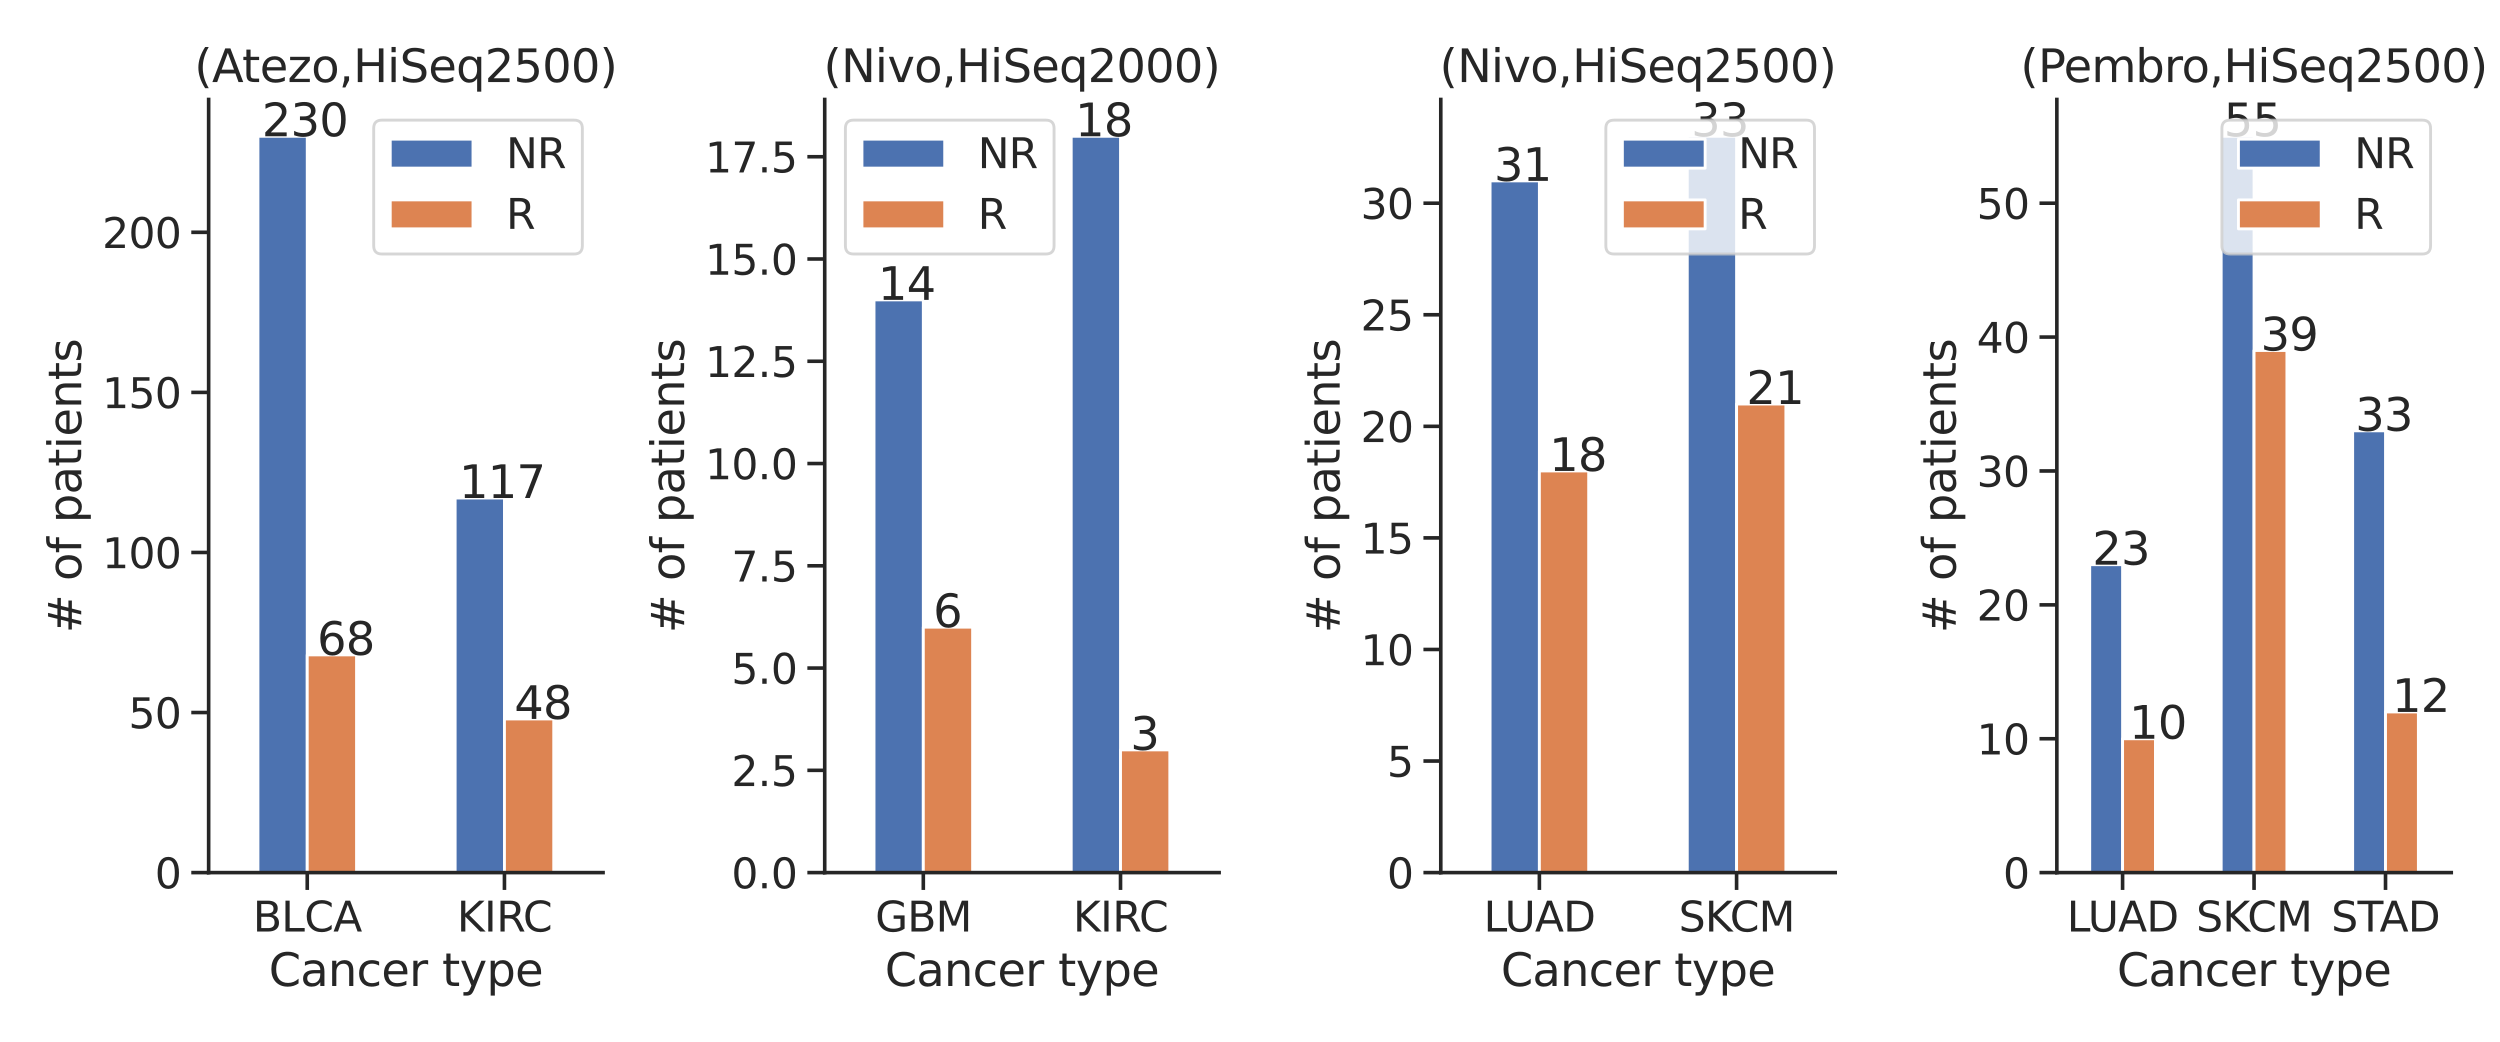 <?xml version="1.0" encoding="utf-8" standalone="no"?>
<!DOCTYPE svg PUBLIC "-//W3C//DTD SVG 1.1//EN"
  "http://www.w3.org/Graphics/SVG/1.1/DTD/svg11.dtd">
<svg xmlns:xlink="http://www.w3.org/1999/xlink" width="864pt" height="360pt" viewBox="0 0 864 360" xmlns="http://www.w3.org/2000/svg" version="1.1">
 <defs>
  <style type="text/css">*{stroke-linejoin: round; stroke-linecap: butt}</style>
 </defs>
 <g id="figure_1">
  <g id="patch_1">
   <path d="M 0 360 
L 864 360 
L 864 0 
L 0 0 
z
" style="fill: #ffffff"/>
  </g>
  <g id="axes_1">
   <g id="patch_2">
    <path d="M 72.108 301.572 
L 208.413 301.572 
L 208.413 34.368 
L 72.108 34.368 
z
" style="fill: #ffffff"/>
   </g>
   <g id="matplotlib.axis_1">
    <g id="xtick_1">
     <g id="line2d_1">
      <defs>
       <path id="m8843c6869f" d="M 0 0 
L 0 6 
" style="stroke: #262626; stroke-width: 1.25"/>
      </defs>
      <g>
       <use xlink:href="#m8843c6869f" x="106.184" y="301.572" style="fill: #262626; stroke: #262626; stroke-width: 1.25"/>
      </g>
     </g>
     <g id="text_1">
      <!-- BLCA -->
      <g style="fill: #262626" transform="translate(87.411 321.938) scale(0.143 -0.143)">
       <defs>
        <path id="DejaVuSans-42" d="M 1259 2228 
L 1259 519 
L 2272 519 
Q 2781 519 3026 730 
Q 3272 941 3272 1375 
Q 3272 1813 3026 2020 
Q 2781 2228 2272 2228 
L 1259 2228 
z
M 1259 4147 
L 1259 2741 
L 2194 2741 
Q 2656 2741 2882 2914 
Q 3109 3088 3109 3444 
Q 3109 3797 2882 3972 
Q 2656 4147 2194 4147 
L 1259 4147 
z
M 628 4666 
L 2241 4666 
Q 2963 4666 3353 4366 
Q 3744 4066 3744 3513 
Q 3744 3084 3544 2831 
Q 3344 2578 2956 2516 
Q 3422 2416 3680 2098 
Q 3938 1781 3938 1306 
Q 3938 681 3513 340 
Q 3088 0 2303 0 
L 628 0 
L 628 4666 
z
" transform="scale(0.016)"/>
        <path id="DejaVuSans-4c" d="M 628 4666 
L 1259 4666 
L 1259 531 
L 3531 531 
L 3531 0 
L 628 0 
L 628 4666 
z
" transform="scale(0.016)"/>
        <path id="DejaVuSans-43" d="M 4122 4306 
L 4122 3641 
Q 3803 3938 3442 4084 
Q 3081 4231 2675 4231 
Q 1875 4231 1450 3742 
Q 1025 3253 1025 2328 
Q 1025 1406 1450 917 
Q 1875 428 2675 428 
Q 3081 428 3442 575 
Q 3803 722 4122 1019 
L 4122 359 
Q 3791 134 3420 21 
Q 3050 -91 2638 -91 
Q 1578 -91 968 557 
Q 359 1206 359 2328 
Q 359 3453 968 4101 
Q 1578 4750 2638 4750 
Q 3056 4750 3426 4639 
Q 3797 4528 4122 4306 
z
" transform="scale(0.016)"/>
        <path id="DejaVuSans-41" d="M 2188 4044 
L 1331 1722 
L 3047 1722 
L 2188 4044 
z
M 1831 4666 
L 2547 4666 
L 4325 0 
L 3669 0 
L 3244 1197 
L 1141 1197 
L 716 0 
L 50 0 
L 1831 4666 
z
" transform="scale(0.016)"/>
       </defs>
       <use xlink:href="#DejaVuSans-42"/>
       <use xlink:href="#DejaVuSans-4c" x="68.604"/>
       <use xlink:href="#DejaVuSans-43" x="124.316"/>
       <use xlink:href="#DejaVuSans-41" x="194.141"/>
      </g>
     </g>
    </g>
    <g id="xtick_2">
     <g id="line2d_2">
      <g>
       <use xlink:href="#m8843c6869f" x="174.337" y="301.572" style="fill: #262626; stroke: #262626; stroke-width: 1.25"/>
      </g>
     </g>
     <g id="text_2">
      <!-- KIRC -->
      <g style="fill: #262626" transform="translate(157.935 321.938) scale(0.143 -0.143)">
       <defs>
        <path id="DejaVuSans-4b" d="M 628 4666 
L 1259 4666 
L 1259 2694 
L 3353 4666 
L 4166 4666 
L 1850 2491 
L 4331 0 
L 3500 0 
L 1259 2247 
L 1259 0 
L 628 0 
L 628 4666 
z
" transform="scale(0.016)"/>
        <path id="DejaVuSans-49" d="M 628 4666 
L 1259 4666 
L 1259 0 
L 628 0 
L 628 4666 
z
" transform="scale(0.016)"/>
        <path id="DejaVuSans-52" d="M 2841 2188 
Q 3044 2119 3236 1894 
Q 3428 1669 3622 1275 
L 4263 0 
L 3584 0 
L 2988 1197 
Q 2756 1666 2539 1819 
Q 2322 1972 1947 1972 
L 1259 1972 
L 1259 0 
L 628 0 
L 628 4666 
L 2053 4666 
Q 2853 4666 3247 4331 
Q 3641 3997 3641 3322 
Q 3641 2881 3436 2590 
Q 3231 2300 2841 2188 
z
M 1259 4147 
L 1259 2491 
L 2053 2491 
Q 2509 2491 2742 2702 
Q 2975 2913 2975 3322 
Q 2975 3731 2742 3939 
Q 2509 4147 2053 4147 
L 1259 4147 
z
" transform="scale(0.016)"/>
       </defs>
       <use xlink:href="#DejaVuSans-4b"/>
       <use xlink:href="#DejaVuSans-49" x="65.576"/>
       <use xlink:href="#DejaVuSans-52" x="95.068"/>
       <use xlink:href="#DejaVuSans-43" x="159.551"/>
      </g>
     </g>
    </g>
    <g id="text_3">
     <!-- Cancer type -->
     <g style="fill: #262626" transform="translate(92.891 340.765) scale(0.156 -0.156)">
      <defs>
       <path id="DejaVuSans-61" d="M 2194 1759 
Q 1497 1759 1228 1600 
Q 959 1441 959 1056 
Q 959 750 1161 570 
Q 1363 391 1709 391 
Q 2188 391 2477 730 
Q 2766 1069 2766 1631 
L 2766 1759 
L 2194 1759 
z
M 3341 1997 
L 3341 0 
L 2766 0 
L 2766 531 
Q 2569 213 2275 61 
Q 1981 -91 1556 -91 
Q 1019 -91 701 211 
Q 384 513 384 1019 
Q 384 1609 779 1909 
Q 1175 2209 1959 2209 
L 2766 2209 
L 2766 2266 
Q 2766 2663 2505 2880 
Q 2244 3097 1772 3097 
Q 1472 3097 1187 3025 
Q 903 2953 641 2809 
L 641 3341 
Q 956 3463 1253 3523 
Q 1550 3584 1831 3584 
Q 2591 3584 2966 3190 
Q 3341 2797 3341 1997 
z
" transform="scale(0.016)"/>
       <path id="DejaVuSans-6e" d="M 3513 2113 
L 3513 0 
L 2938 0 
L 2938 2094 
Q 2938 2591 2744 2837 
Q 2550 3084 2163 3084 
Q 1697 3084 1428 2787 
Q 1159 2491 1159 1978 
L 1159 0 
L 581 0 
L 581 3500 
L 1159 3500 
L 1159 2956 
Q 1366 3272 1645 3428 
Q 1925 3584 2291 3584 
Q 2894 3584 3203 3211 
Q 3513 2838 3513 2113 
z
" transform="scale(0.016)"/>
       <path id="DejaVuSans-63" d="M 3122 3366 
L 3122 2828 
Q 2878 2963 2633 3030 
Q 2388 3097 2138 3097 
Q 1578 3097 1268 2742 
Q 959 2388 959 1747 
Q 959 1106 1268 751 
Q 1578 397 2138 397 
Q 2388 397 2633 464 
Q 2878 531 3122 666 
L 3122 134 
Q 2881 22 2623 -34 
Q 2366 -91 2075 -91 
Q 1284 -91 818 406 
Q 353 903 353 1747 
Q 353 2603 823 3093 
Q 1294 3584 2113 3584 
Q 2378 3584 2631 3529 
Q 2884 3475 3122 3366 
z
" transform="scale(0.016)"/>
       <path id="DejaVuSans-65" d="M 3597 1894 
L 3597 1613 
L 953 1613 
Q 991 1019 1311 708 
Q 1631 397 2203 397 
Q 2534 397 2845 478 
Q 3156 559 3463 722 
L 3463 178 
Q 3153 47 2828 -22 
Q 2503 -91 2169 -91 
Q 1331 -91 842 396 
Q 353 884 353 1716 
Q 353 2575 817 3079 
Q 1281 3584 2069 3584 
Q 2775 3584 3186 3129 
Q 3597 2675 3597 1894 
z
M 3022 2063 
Q 3016 2534 2758 2815 
Q 2500 3097 2075 3097 
Q 1594 3097 1305 2825 
Q 1016 2553 972 2059 
L 3022 2063 
z
" transform="scale(0.016)"/>
       <path id="DejaVuSans-72" d="M 2631 2963 
Q 2534 3019 2420 3045 
Q 2306 3072 2169 3072 
Q 1681 3072 1420 2755 
Q 1159 2438 1159 1844 
L 1159 0 
L 581 0 
L 581 3500 
L 1159 3500 
L 1159 2956 
Q 1341 3275 1631 3429 
Q 1922 3584 2338 3584 
Q 2397 3584 2469 3576 
Q 2541 3569 2628 3553 
L 2631 2963 
z
" transform="scale(0.016)"/>
       <path id="DejaVuSans-20" transform="scale(0.016)"/>
       <path id="DejaVuSans-74" d="M 1172 4494 
L 1172 3500 
L 2356 3500 
L 2356 3053 
L 1172 3053 
L 1172 1153 
Q 1172 725 1289 603 
Q 1406 481 1766 481 
L 2356 481 
L 2356 0 
L 1766 0 
Q 1100 0 847 248 
Q 594 497 594 1153 
L 594 3053 
L 172 3053 
L 172 3500 
L 594 3500 
L 594 4494 
L 1172 4494 
z
" transform="scale(0.016)"/>
       <path id="DejaVuSans-79" d="M 2059 -325 
Q 1816 -950 1584 -1140 
Q 1353 -1331 966 -1331 
L 506 -1331 
L 506 -850 
L 844 -850 
Q 1081 -850 1212 -737 
Q 1344 -625 1503 -206 
L 1606 56 
L 191 3500 
L 800 3500 
L 1894 763 
L 2988 3500 
L 3597 3500 
L 2059 -325 
z
" transform="scale(0.016)"/>
       <path id="DejaVuSans-70" d="M 1159 525 
L 1159 -1331 
L 581 -1331 
L 581 3500 
L 1159 3500 
L 1159 2969 
Q 1341 3281 1617 3432 
Q 1894 3584 2278 3584 
Q 2916 3584 3314 3078 
Q 3713 2572 3713 1747 
Q 3713 922 3314 415 
Q 2916 -91 2278 -91 
Q 1894 -91 1617 61 
Q 1341 213 1159 525 
z
M 3116 1747 
Q 3116 2381 2855 2742 
Q 2594 3103 2138 3103 
Q 1681 3103 1420 2742 
Q 1159 2381 1159 1747 
Q 1159 1113 1420 752 
Q 1681 391 2138 391 
Q 2594 391 2855 752 
Q 3116 1113 3116 1747 
z
" transform="scale(0.016)"/>
      </defs>
      <use xlink:href="#DejaVuSans-43"/>
      <use xlink:href="#DejaVuSans-61" x="69.824"/>
      <use xlink:href="#DejaVuSans-6e" x="131.104"/>
      <use xlink:href="#DejaVuSans-63" x="194.482"/>
      <use xlink:href="#DejaVuSans-65" x="249.463"/>
      <use xlink:href="#DejaVuSans-72" x="310.986"/>
      <use xlink:href="#DejaVuSans-20" x="352.1"/>
      <use xlink:href="#DejaVuSans-74" x="383.887"/>
      <use xlink:href="#DejaVuSans-79" x="423.096"/>
      <use xlink:href="#DejaVuSans-70" x="482.275"/>
      <use xlink:href="#DejaVuSans-65" x="545.752"/>
     </g>
    </g>
   </g>
   <g id="matplotlib.axis_2">
    <g id="ytick_1">
     <g id="line2d_3">
      <defs>
       <path id="m2742cfb774" d="M 0 0 
L -6 0 
" style="stroke: #262626; stroke-width: 1.25"/>
      </defs>
      <g>
       <use xlink:href="#m2742cfb774" x="72.108" y="301.572" style="fill: #262626; stroke: #262626; stroke-width: 1.25"/>
      </g>
     </g>
     <g id="text_4">
      <!-- 0 -->
      <g style="fill: #262626" transform="translate(53.51 307.005) scale(0.143 -0.143)">
       <defs>
        <path id="DejaVuSans-30" d="M 2034 4250 
Q 1547 4250 1301 3770 
Q 1056 3291 1056 2328 
Q 1056 1369 1301 889 
Q 1547 409 2034 409 
Q 2525 409 2770 889 
Q 3016 1369 3016 2328 
Q 3016 3291 2770 3770 
Q 2525 4250 2034 4250 
z
M 2034 4750 
Q 2819 4750 3233 4129 
Q 3647 3509 3647 2328 
Q 3647 1150 3233 529 
Q 2819 -91 2034 -91 
Q 1250 -91 836 529 
Q 422 1150 422 2328 
Q 422 3509 836 4129 
Q 1250 4750 2034 4750 
z
" transform="scale(0.016)"/>
       </defs>
       <use xlink:href="#DejaVuSans-30"/>
      </g>
     </g>
    </g>
    <g id="ytick_2">
     <g id="line2d_4">
      <g>
       <use xlink:href="#m2742cfb774" x="72.108" y="246.25" style="fill: #262626; stroke: #262626; stroke-width: 1.25"/>
      </g>
     </g>
     <g id="text_5">
      <!-- 50 -->
      <g style="fill: #262626" transform="translate(44.411 251.683) scale(0.143 -0.143)">
       <defs>
        <path id="DejaVuSans-35" d="M 691 4666 
L 3169 4666 
L 3169 4134 
L 1269 4134 
L 1269 2991 
Q 1406 3038 1543 3061 
Q 1681 3084 1819 3084 
Q 2600 3084 3056 2656 
Q 3513 2228 3513 1497 
Q 3513 744 3044 326 
Q 2575 -91 1722 -91 
Q 1428 -91 1123 -41 
Q 819 9 494 109 
L 494 744 
Q 775 591 1075 516 
Q 1375 441 1709 441 
Q 2250 441 2565 725 
Q 2881 1009 2881 1497 
Q 2881 1984 2565 2268 
Q 2250 2553 1709 2553 
Q 1456 2553 1204 2497 
Q 953 2441 691 2322 
L 691 4666 
z
" transform="scale(0.016)"/>
       </defs>
       <use xlink:href="#DejaVuSans-35"/>
       <use xlink:href="#DejaVuSans-30" x="63.623"/>
      </g>
     </g>
    </g>
    <g id="ytick_3">
     <g id="line2d_5">
      <g>
       <use xlink:href="#m2742cfb774" x="72.108" y="190.929" style="fill: #262626; stroke: #262626; stroke-width: 1.25"/>
      </g>
     </g>
     <g id="text_6">
      <!-- 100 -->
      <g style="fill: #262626" transform="translate(35.313 196.361) scale(0.143 -0.143)">
       <defs>
        <path id="DejaVuSans-31" d="M 794 531 
L 1825 531 
L 1825 4091 
L 703 3866 
L 703 4441 
L 1819 4666 
L 2450 4666 
L 2450 531 
L 3481 531 
L 3481 0 
L 794 0 
L 794 531 
z
" transform="scale(0.016)"/>
       </defs>
       <use xlink:href="#DejaVuSans-31"/>
       <use xlink:href="#DejaVuSans-30" x="63.623"/>
       <use xlink:href="#DejaVuSans-30" x="127.246"/>
      </g>
     </g>
    </g>
    <g id="ytick_4">
     <g id="line2d_6">
      <g>
       <use xlink:href="#m2742cfb774" x="72.108" y="135.607" style="fill: #262626; stroke: #262626; stroke-width: 1.25"/>
      </g>
     </g>
     <g id="text_7">
      <!-- 150 -->
      <g style="fill: #262626" transform="translate(35.313 141.04) scale(0.143 -0.143)">
       <use xlink:href="#DejaVuSans-31"/>
       <use xlink:href="#DejaVuSans-35" x="63.623"/>
       <use xlink:href="#DejaVuSans-30" x="127.246"/>
      </g>
     </g>
    </g>
    <g id="ytick_5">
     <g id="line2d_7">
      <g>
       <use xlink:href="#m2742cfb774" x="72.108" y="80.285" style="fill: #262626; stroke: #262626; stroke-width: 1.25"/>
      </g>
     </g>
     <g id="text_8">
      <!-- 200 -->
      <g style="fill: #262626" transform="translate(35.313 85.718) scale(0.143 -0.143)">
       <defs>
        <path id="DejaVuSans-32" d="M 1228 531 
L 3431 531 
L 3431 0 
L 469 0 
L 469 531 
Q 828 903 1448 1529 
Q 2069 2156 2228 2338 
Q 2531 2678 2651 2914 
Q 2772 3150 2772 3378 
Q 2772 3750 2511 3984 
Q 2250 4219 1831 4219 
Q 1534 4219 1204 4116 
Q 875 4013 500 3803 
L 500 4441 
Q 881 4594 1212 4672 
Q 1544 4750 1819 4750 
Q 2544 4750 2975 4387 
Q 3406 4025 3406 3419 
Q 3406 3131 3298 2873 
Q 3191 2616 2906 2266 
Q 2828 2175 2409 1742 
Q 1991 1309 1228 531 
z
" transform="scale(0.016)"/>
       </defs>
       <use xlink:href="#DejaVuSans-32"/>
       <use xlink:href="#DejaVuSans-30" x="63.623"/>
       <use xlink:href="#DejaVuSans-30" x="127.246"/>
      </g>
     </g>
    </g>
    <g id="text_9">
     <!-- # of patients -->
     <g style="fill: #262626" transform="translate(28.069 218.803) rotate(-90) scale(0.156 -0.156)">
      <defs>
       <path id="DejaVuSans-23" d="M 3272 2816 
L 2363 2816 
L 2100 1772 
L 3016 1772 
L 3272 2816 
z
M 2803 4594 
L 2478 3297 
L 3391 3297 
L 3719 4594 
L 4219 4594 
L 3897 3297 
L 4872 3297 
L 4872 2816 
L 3775 2816 
L 3519 1772 
L 4513 1772 
L 4513 1294 
L 3397 1294 
L 3072 0 
L 2572 0 
L 2894 1294 
L 1978 1294 
L 1656 0 
L 1153 0 
L 1478 1294 
L 494 1294 
L 494 1772 
L 1594 1772 
L 1856 2816 
L 850 2816 
L 850 3297 
L 1978 3297 
L 2297 4594 
L 2803 4594 
z
" transform="scale(0.016)"/>
       <path id="DejaVuSans-6f" d="M 1959 3097 
Q 1497 3097 1228 2736 
Q 959 2375 959 1747 
Q 959 1119 1226 758 
Q 1494 397 1959 397 
Q 2419 397 2687 759 
Q 2956 1122 2956 1747 
Q 2956 2369 2687 2733 
Q 2419 3097 1959 3097 
z
M 1959 3584 
Q 2709 3584 3137 3096 
Q 3566 2609 3566 1747 
Q 3566 888 3137 398 
Q 2709 -91 1959 -91 
Q 1206 -91 779 398 
Q 353 888 353 1747 
Q 353 2609 779 3096 
Q 1206 3584 1959 3584 
z
" transform="scale(0.016)"/>
       <path id="DejaVuSans-66" d="M 2375 4863 
L 2375 4384 
L 1825 4384 
Q 1516 4384 1395 4259 
Q 1275 4134 1275 3809 
L 1275 3500 
L 2222 3500 
L 2222 3053 
L 1275 3053 
L 1275 0 
L 697 0 
L 697 3053 
L 147 3053 
L 147 3500 
L 697 3500 
L 697 3744 
Q 697 4328 969 4595 
Q 1241 4863 1831 4863 
L 2375 4863 
z
" transform="scale(0.016)"/>
       <path id="DejaVuSans-69" d="M 603 3500 
L 1178 3500 
L 1178 0 
L 603 0 
L 603 3500 
z
M 603 4863 
L 1178 4863 
L 1178 4134 
L 603 4134 
L 603 4863 
z
" transform="scale(0.016)"/>
       <path id="DejaVuSans-73" d="M 2834 3397 
L 2834 2853 
Q 2591 2978 2328 3040 
Q 2066 3103 1784 3103 
Q 1356 3103 1142 2972 
Q 928 2841 928 2578 
Q 928 2378 1081 2264 
Q 1234 2150 1697 2047 
L 1894 2003 
Q 2506 1872 2764 1633 
Q 3022 1394 3022 966 
Q 3022 478 2636 193 
Q 2250 -91 1575 -91 
Q 1294 -91 989 -36 
Q 684 19 347 128 
L 347 722 
Q 666 556 975 473 
Q 1284 391 1588 391 
Q 1994 391 2212 530 
Q 2431 669 2431 922 
Q 2431 1156 2273 1281 
Q 2116 1406 1581 1522 
L 1381 1569 
Q 847 1681 609 1914 
Q 372 2147 372 2553 
Q 372 3047 722 3315 
Q 1072 3584 1716 3584 
Q 2034 3584 2315 3537 
Q 2597 3491 2834 3397 
z
" transform="scale(0.016)"/>
      </defs>
      <use xlink:href="#DejaVuSans-23"/>
      <use xlink:href="#DejaVuSans-20" x="83.789"/>
      <use xlink:href="#DejaVuSans-6f" x="115.576"/>
      <use xlink:href="#DejaVuSans-66" x="176.758"/>
      <use xlink:href="#DejaVuSans-20" x="211.963"/>
      <use xlink:href="#DejaVuSans-70" x="243.75"/>
      <use xlink:href="#DejaVuSans-61" x="307.227"/>
      <use xlink:href="#DejaVuSans-74" x="368.506"/>
      <use xlink:href="#DejaVuSans-69" x="407.715"/>
      <use xlink:href="#DejaVuSans-65" x="435.498"/>
      <use xlink:href="#DejaVuSans-6e" x="497.021"/>
      <use xlink:href="#DejaVuSans-74" x="560.4"/>
      <use xlink:href="#DejaVuSans-73" x="599.609"/>
     </g>
    </g>
   </g>
   <g id="patch_3">
    <path d="M 89.146 301.572 
L 106.184 301.572 
L 106.184 47.092 
L 89.146 47.092 
z
" clip-path="url(#p733a6c0591)" style="fill: #4c72b0; stroke: #ffffff; stroke-linejoin: miter"/>
   </g>
   <g id="patch_4">
    <path d="M 157.299 301.572 
L 174.337 301.572 
L 174.337 172.119 
L 157.299 172.119 
z
" clip-path="url(#p733a6c0591)" style="fill: #4c72b0; stroke: #ffffff; stroke-linejoin: miter"/>
   </g>
   <g id="patch_5">
    <path d="M 106.184 301.572 
L 123.222 301.572 
L 123.222 226.334 
L 106.184 226.334 
z
" clip-path="url(#p733a6c0591)" style="fill: #dd8452; stroke: #ffffff; stroke-linejoin: miter"/>
   </g>
   <g id="patch_6">
    <path d="M 174.337 301.572 
L 191.375 301.572 
L 191.375 248.463 
L 174.337 248.463 
z
" clip-path="url(#p733a6c0591)" style="fill: #dd8452; stroke: #ffffff; stroke-linejoin: miter"/>
   </g>
   <g id="patch_7">
    <path d="M 72.108 301.572 
L 72.108 34.368 
" style="fill: none; stroke: #262626; stroke-width: 1.25; stroke-linejoin: miter; stroke-linecap: square"/>
   </g>
   <g id="patch_8">
    <path d="M 72.108 301.572 
L 208.413 301.572 
" style="fill: none; stroke: #262626; stroke-width: 1.25; stroke-linejoin: miter; stroke-linecap: square"/>
   </g>
   <g id="text_10">
    <!-- 230 -->
    <g style="fill: #262626" transform="translate(90.509 47.092) scale(0.156 -0.156)">
     <defs>
      <path id="DejaVuSans-33" d="M 2597 2516 
Q 3050 2419 3304 2112 
Q 3559 1806 3559 1356 
Q 3559 666 3084 287 
Q 2609 -91 1734 -91 
Q 1441 -91 1130 -33 
Q 819 25 488 141 
L 488 750 
Q 750 597 1062 519 
Q 1375 441 1716 441 
Q 2309 441 2620 675 
Q 2931 909 2931 1356 
Q 2931 1769 2642 2001 
Q 2353 2234 1838 2234 
L 1294 2234 
L 1294 2753 
L 1863 2753 
Q 2328 2753 2575 2939 
Q 2822 3125 2822 3475 
Q 2822 3834 2567 4026 
Q 2313 4219 1838 4219 
Q 1578 4219 1281 4162 
Q 984 4106 628 3988 
L 628 4550 
Q 988 4650 1302 4700 
Q 1616 4750 1894 4750 
Q 2613 4750 3031 4423 
Q 3450 4097 3450 3541 
Q 3450 3153 3228 2886 
Q 3006 2619 2597 2516 
z
" transform="scale(0.016)"/>
     </defs>
     <use xlink:href="#DejaVuSans-32"/>
     <use xlink:href="#DejaVuSans-33" x="63.623"/>
     <use xlink:href="#DejaVuSans-30" x="127.246"/>
    </g>
   </g>
   <g id="text_11">
    <!-- 68 -->
    <g style="fill: #262626" transform="translate(109.592 226.334) scale(0.156 -0.156)">
     <defs>
      <path id="DejaVuSans-36" d="M 2113 2584 
Q 1688 2584 1439 2293 
Q 1191 2003 1191 1497 
Q 1191 994 1439 701 
Q 1688 409 2113 409 
Q 2538 409 2786 701 
Q 3034 994 3034 1497 
Q 3034 2003 2786 2293 
Q 2538 2584 2113 2584 
z
M 3366 4563 
L 3366 3988 
Q 3128 4100 2886 4159 
Q 2644 4219 2406 4219 
Q 1781 4219 1451 3797 
Q 1122 3375 1075 2522 
Q 1259 2794 1537 2939 
Q 1816 3084 2150 3084 
Q 2853 3084 3261 2657 
Q 3669 2231 3669 1497 
Q 3669 778 3244 343 
Q 2819 -91 2113 -91 
Q 1303 -91 875 529 
Q 447 1150 447 2328 
Q 447 3434 972 4092 
Q 1497 4750 2381 4750 
Q 2619 4750 2861 4703 
Q 3103 4656 3366 4563 
z
" transform="scale(0.016)"/>
      <path id="DejaVuSans-38" d="M 2034 2216 
Q 1584 2216 1326 1975 
Q 1069 1734 1069 1313 
Q 1069 891 1326 650 
Q 1584 409 2034 409 
Q 2484 409 2743 651 
Q 3003 894 3003 1313 
Q 3003 1734 2745 1975 
Q 2488 2216 2034 2216 
z
M 1403 2484 
Q 997 2584 770 2862 
Q 544 3141 544 3541 
Q 544 4100 942 4425 
Q 1341 4750 2034 4750 
Q 2731 4750 3128 4425 
Q 3525 4100 3525 3541 
Q 3525 3141 3298 2862 
Q 3072 2584 2669 2484 
Q 3125 2378 3379 2068 
Q 3634 1759 3634 1313 
Q 3634 634 3220 271 
Q 2806 -91 2034 -91 
Q 1263 -91 848 271 
Q 434 634 434 1313 
Q 434 1759 690 2068 
Q 947 2378 1403 2484 
z
M 1172 3481 
Q 1172 3119 1398 2916 
Q 1625 2713 2034 2713 
Q 2441 2713 2670 2916 
Q 2900 3119 2900 3481 
Q 2900 3844 2670 4047 
Q 2441 4250 2034 4250 
Q 1625 4250 1398 4047 
Q 1172 3844 1172 3481 
z
" transform="scale(0.016)"/>
     </defs>
     <use xlink:href="#DejaVuSans-36"/>
     <use xlink:href="#DejaVuSans-38" x="63.623"/>
    </g>
   </g>
   <g id="text_12">
    <!-- 117 -->
    <g style="fill: #262626" transform="translate(158.662 172.119) scale(0.156 -0.156)">
     <defs>
      <path id="DejaVuSans-37" d="M 525 4666 
L 3525 4666 
L 3525 4397 
L 1831 0 
L 1172 0 
L 2766 4134 
L 525 4134 
L 525 4666 
z
" transform="scale(0.016)"/>
     </defs>
     <use xlink:href="#DejaVuSans-31"/>
     <use xlink:href="#DejaVuSans-31" x="63.623"/>
     <use xlink:href="#DejaVuSans-37" x="127.246"/>
    </g>
   </g>
   <g id="text_13">
    <!-- 48 -->
    <g style="fill: #262626" transform="translate(177.744 248.463) scale(0.156 -0.156)">
     <defs>
      <path id="DejaVuSans-34" d="M 2419 4116 
L 825 1625 
L 2419 1625 
L 2419 4116 
z
M 2253 4666 
L 3047 4666 
L 3047 1625 
L 3713 1625 
L 3713 1100 
L 3047 1100 
L 3047 0 
L 2419 0 
L 2419 1100 
L 313 1100 
L 313 1709 
L 2253 4666 
z
" transform="scale(0.016)"/>
     </defs>
     <use xlink:href="#DejaVuSans-34"/>
     <use xlink:href="#DejaVuSans-38" x="63.623"/>
    </g>
   </g>
   <g id="text_14">
    <!-- (Atezo,HiSeq2500) -->
    <g style="fill: #262626" transform="translate(67.185 28.368) scale(0.156 -0.156)">
     <defs>
      <path id="DejaVuSans-28" d="M 1984 4856 
Q 1566 4138 1362 3434 
Q 1159 2731 1159 2009 
Q 1159 1288 1364 580 
Q 1569 -128 1984 -844 
L 1484 -844 
Q 1016 -109 783 600 
Q 550 1309 550 2009 
Q 550 2706 781 3412 
Q 1013 4119 1484 4856 
L 1984 4856 
z
" transform="scale(0.016)"/>
      <path id="DejaVuSans-7a" d="M 353 3500 
L 3084 3500 
L 3084 2975 
L 922 459 
L 3084 459 
L 3084 0 
L 275 0 
L 275 525 
L 2438 3041 
L 353 3041 
L 353 3500 
z
" transform="scale(0.016)"/>
      <path id="DejaVuSans-2c" d="M 750 794 
L 1409 794 
L 1409 256 
L 897 -744 
L 494 -744 
L 750 256 
L 750 794 
z
" transform="scale(0.016)"/>
      <path id="DejaVuSans-48" d="M 628 4666 
L 1259 4666 
L 1259 2753 
L 3553 2753 
L 3553 4666 
L 4184 4666 
L 4184 0 
L 3553 0 
L 3553 2222 
L 1259 2222 
L 1259 0 
L 628 0 
L 628 4666 
z
" transform="scale(0.016)"/>
      <path id="DejaVuSans-53" d="M 3425 4513 
L 3425 3897 
Q 3066 4069 2747 4153 
Q 2428 4238 2131 4238 
Q 1616 4238 1336 4038 
Q 1056 3838 1056 3469 
Q 1056 3159 1242 3001 
Q 1428 2844 1947 2747 
L 2328 2669 
Q 3034 2534 3370 2195 
Q 3706 1856 3706 1288 
Q 3706 609 3251 259 
Q 2797 -91 1919 -91 
Q 1588 -91 1214 -16 
Q 841 59 441 206 
L 441 856 
Q 825 641 1194 531 
Q 1563 422 1919 422 
Q 2459 422 2753 634 
Q 3047 847 3047 1241 
Q 3047 1584 2836 1778 
Q 2625 1972 2144 2069 
L 1759 2144 
Q 1053 2284 737 2584 
Q 422 2884 422 3419 
Q 422 4038 858 4394 
Q 1294 4750 2059 4750 
Q 2388 4750 2728 4690 
Q 3069 4631 3425 4513 
z
" transform="scale(0.016)"/>
      <path id="DejaVuSans-71" d="M 947 1747 
Q 947 1113 1208 752 
Q 1469 391 1925 391 
Q 2381 391 2643 752 
Q 2906 1113 2906 1747 
Q 2906 2381 2643 2742 
Q 2381 3103 1925 3103 
Q 1469 3103 1208 2742 
Q 947 2381 947 1747 
z
M 2906 525 
Q 2725 213 2448 61 
Q 2172 -91 1784 -91 
Q 1150 -91 751 415 
Q 353 922 353 1747 
Q 353 2572 751 3078 
Q 1150 3584 1784 3584 
Q 2172 3584 2448 3432 
Q 2725 3281 2906 2969 
L 2906 3500 
L 3481 3500 
L 3481 -1331 
L 2906 -1331 
L 2906 525 
z
" transform="scale(0.016)"/>
      <path id="DejaVuSans-29" d="M 513 4856 
L 1013 4856 
Q 1481 4119 1714 3412 
Q 1947 2706 1947 2009 
Q 1947 1309 1714 600 
Q 1481 -109 1013 -844 
L 513 -844 
Q 928 -128 1133 580 
Q 1338 1288 1338 2009 
Q 1338 2731 1133 3434 
Q 928 4138 513 4856 
z
" transform="scale(0.016)"/>
     </defs>
     <use xlink:href="#DejaVuSans-28"/>
     <use xlink:href="#DejaVuSans-41" x="39.014"/>
     <use xlink:href="#DejaVuSans-74" x="105.672"/>
     <use xlink:href="#DejaVuSans-65" x="144.881"/>
     <use xlink:href="#DejaVuSans-7a" x="206.404"/>
     <use xlink:href="#DejaVuSans-6f" x="258.895"/>
     <use xlink:href="#DejaVuSans-2c" x="320.076"/>
     <use xlink:href="#DejaVuSans-48" x="351.863"/>
     <use xlink:href="#DejaVuSans-69" x="427.059"/>
     <use xlink:href="#DejaVuSans-53" x="454.842"/>
     <use xlink:href="#DejaVuSans-65" x="518.318"/>
     <use xlink:href="#DejaVuSans-71" x="579.842"/>
     <use xlink:href="#DejaVuSans-32" x="643.318"/>
     <use xlink:href="#DejaVuSans-35" x="706.941"/>
     <use xlink:href="#DejaVuSans-30" x="770.564"/>
     <use xlink:href="#DejaVuSans-30" x="834.188"/>
     <use xlink:href="#DejaVuSans-29" x="897.811"/>
    </g>
   </g>
   <g id="legend_1">
    <g id="patch_9">
     <path d="M 132.009 87.787 
L 198.403 87.787 
Q 201.263 87.787 201.263 84.927 
L 201.263 44.378 
Q 201.263 41.518 198.403 41.518 
L 132.009 41.518 
Q 129.149 41.518 129.149 44.378 
L 129.149 84.927 
Q 129.149 87.787 132.009 87.787 
z
" style="fill: #ffffff; opacity: 0.8; stroke: #cccccc; stroke-linejoin: miter"/>
    </g>
    <g id="patch_10">
     <path d="M 134.869 58.104 
L 163.469 58.104 
L 163.469 48.094 
L 134.869 48.094 
z
" style="fill: #4c72b0; stroke: #ffffff; stroke-linejoin: miter"/>
    </g>
    <g id="text_15">
     <!-- NR -->
     <g style="fill: #262626" transform="translate(174.909 58.104) scale(0.143 -0.143)">
      <defs>
       <path id="DejaVuSans-4e" d="M 628 4666 
L 1478 4666 
L 3547 763 
L 3547 4666 
L 4159 4666 
L 4159 0 
L 3309 0 
L 1241 3903 
L 1241 0 
L 628 0 
L 628 4666 
z
" transform="scale(0.016)"/>
      </defs>
      <use xlink:href="#DejaVuSans-4e"/>
      <use xlink:href="#DejaVuSans-52" x="74.805"/>
     </g>
    </g>
    <g id="patch_11">
     <path d="M 134.869 79.093 
L 163.469 79.093 
L 163.469 69.083 
L 134.869 69.083 
z
" style="fill: #dd8452; stroke: #ffffff; stroke-linejoin: miter"/>
    </g>
    <g id="text_16">
     <!-- R -->
     <g style="fill: #262626" transform="translate(174.909 79.093) scale(0.143 -0.143)">
      <use xlink:href="#DejaVuSans-52"/>
     </g>
    </g>
   </g>
  </g>
  <g id="axes_2">
   <g id="patch_12">
    <path d="M 285.021 301.572 
L 421.326 301.572 
L 421.326 34.368 
L 285.021 34.368 
z
" style="fill: #ffffff"/>
   </g>
   <g id="matplotlib.axis_3">
    <g id="xtick_3">
     <g id="line2d_8">
      <g>
       <use xlink:href="#m8843c6869f" x="319.097" y="301.572" style="fill: #262626; stroke: #262626; stroke-width: 1.25"/>
      </g>
     </g>
     <g id="text_17">
      <!-- GBM -->
      <g style="fill: #262626" transform="translate(302.482 321.938) scale(0.143 -0.143)">
       <defs>
        <path id="DejaVuSans-47" d="M 3809 666 
L 3809 1919 
L 2778 1919 
L 2778 2438 
L 4434 2438 
L 4434 434 
Q 4069 175 3628 42 
Q 3188 -91 2688 -91 
Q 1594 -91 976 548 
Q 359 1188 359 2328 
Q 359 3472 976 4111 
Q 1594 4750 2688 4750 
Q 3144 4750 3555 4637 
Q 3966 4525 4313 4306 
L 4313 3634 
Q 3963 3931 3569 4081 
Q 3175 4231 2741 4231 
Q 1884 4231 1454 3753 
Q 1025 3275 1025 2328 
Q 1025 1384 1454 906 
Q 1884 428 2741 428 
Q 3075 428 3337 486 
Q 3600 544 3809 666 
z
" transform="scale(0.016)"/>
        <path id="DejaVuSans-4d" d="M 628 4666 
L 1569 4666 
L 2759 1491 
L 3956 4666 
L 4897 4666 
L 4897 0 
L 4281 0 
L 4281 4097 
L 3078 897 
L 2444 897 
L 1241 4097 
L 1241 0 
L 628 0 
L 628 4666 
z
" transform="scale(0.016)"/>
       </defs>
       <use xlink:href="#DejaVuSans-47"/>
       <use xlink:href="#DejaVuSans-42" x="77.49"/>
       <use xlink:href="#DejaVuSans-4d" x="146.094"/>
      </g>
     </g>
    </g>
    <g id="xtick_4">
     <g id="line2d_9">
      <g>
       <use xlink:href="#m8843c6869f" x="387.25" y="301.572" style="fill: #262626; stroke: #262626; stroke-width: 1.25"/>
      </g>
     </g>
     <g id="text_18">
      <!-- KIRC -->
      <g style="fill: #262626" transform="translate(370.848 321.938) scale(0.143 -0.143)">
       <use xlink:href="#DejaVuSans-4b"/>
       <use xlink:href="#DejaVuSans-49" x="65.576"/>
       <use xlink:href="#DejaVuSans-52" x="95.068"/>
       <use xlink:href="#DejaVuSans-43" x="159.551"/>
      </g>
     </g>
    </g>
    <g id="text_19">
     <!-- Cancer type -->
     <g style="fill: #262626" transform="translate(305.804 340.765) scale(0.156 -0.156)">
      <use xlink:href="#DejaVuSans-43"/>
      <use xlink:href="#DejaVuSans-61" x="69.824"/>
      <use xlink:href="#DejaVuSans-6e" x="131.104"/>
      <use xlink:href="#DejaVuSans-63" x="194.482"/>
      <use xlink:href="#DejaVuSans-65" x="249.463"/>
      <use xlink:href="#DejaVuSans-72" x="310.986"/>
      <use xlink:href="#DejaVuSans-20" x="352.1"/>
      <use xlink:href="#DejaVuSans-74" x="383.887"/>
      <use xlink:href="#DejaVuSans-79" x="423.096"/>
      <use xlink:href="#DejaVuSans-70" x="482.275"/>
      <use xlink:href="#DejaVuSans-65" x="545.752"/>
     </g>
    </g>
   </g>
   <g id="matplotlib.axis_4">
    <g id="ytick_6">
     <g id="line2d_10">
      <g>
       <use xlink:href="#m2742cfb774" x="285.021" y="301.572" style="fill: #262626; stroke: #262626; stroke-width: 1.25"/>
      </g>
     </g>
     <g id="text_20">
      <!-- 0.0 -->
      <g style="fill: #262626" transform="translate(252.78 307.005) scale(0.143 -0.143)">
       <defs>
        <path id="DejaVuSans-2e" d="M 684 794 
L 1344 794 
L 1344 0 
L 684 0 
L 684 794 
z
" transform="scale(0.016)"/>
       </defs>
       <use xlink:href="#DejaVuSans-30"/>
       <use xlink:href="#DejaVuSans-2e" x="63.623"/>
       <use xlink:href="#DejaVuSans-30" x="95.41"/>
      </g>
     </g>
    </g>
    <g id="ytick_7">
     <g id="line2d_11">
      <g>
       <use xlink:href="#m2742cfb774" x="285.021" y="266.228" style="fill: #262626; stroke: #262626; stroke-width: 1.25"/>
      </g>
     </g>
     <g id="text_21">
      <!-- 2.5 -->
      <g style="fill: #262626" transform="translate(252.78 271.66) scale(0.143 -0.143)">
       <use xlink:href="#DejaVuSans-32"/>
       <use xlink:href="#DejaVuSans-2e" x="63.623"/>
       <use xlink:href="#DejaVuSans-35" x="95.41"/>
      </g>
     </g>
    </g>
    <g id="ytick_8">
     <g id="line2d_12">
      <g>
       <use xlink:href="#m2742cfb774" x="285.021" y="230.883" style="fill: #262626; stroke: #262626; stroke-width: 1.25"/>
      </g>
     </g>
     <g id="text_22">
      <!-- 5.0 -->
      <g style="fill: #262626" transform="translate(252.78 236.316) scale(0.143 -0.143)">
       <use xlink:href="#DejaVuSans-35"/>
       <use xlink:href="#DejaVuSans-2e" x="63.623"/>
       <use xlink:href="#DejaVuSans-30" x="95.41"/>
      </g>
     </g>
    </g>
    <g id="ytick_9">
     <g id="line2d_13">
      <g>
       <use xlink:href="#m2742cfb774" x="285.021" y="195.539" style="fill: #262626; stroke: #262626; stroke-width: 1.25"/>
      </g>
     </g>
     <g id="text_23">
      <!-- 7.5 -->
      <g style="fill: #262626" transform="translate(252.78 200.972) scale(0.143 -0.143)">
       <use xlink:href="#DejaVuSans-37"/>
       <use xlink:href="#DejaVuSans-2e" x="63.623"/>
       <use xlink:href="#DejaVuSans-35" x="95.41"/>
      </g>
     </g>
    </g>
    <g id="ytick_10">
     <g id="line2d_14">
      <g>
       <use xlink:href="#m2742cfb774" x="285.021" y="160.194" style="fill: #262626; stroke: #262626; stroke-width: 1.25"/>
      </g>
     </g>
     <g id="text_24">
      <!-- 10.0 -->
      <g style="fill: #262626" transform="translate(243.681 165.627) scale(0.143 -0.143)">
       <use xlink:href="#DejaVuSans-31"/>
       <use xlink:href="#DejaVuSans-30" x="63.623"/>
       <use xlink:href="#DejaVuSans-2e" x="127.246"/>
       <use xlink:href="#DejaVuSans-30" x="159.033"/>
      </g>
     </g>
    </g>
    <g id="ytick_11">
     <g id="line2d_15">
      <g>
       <use xlink:href="#m2742cfb774" x="285.021" y="124.85" style="fill: #262626; stroke: #262626; stroke-width: 1.25"/>
      </g>
     </g>
     <g id="text_25">
      <!-- 12.5 -->
      <g style="fill: #262626" transform="translate(243.681 130.283) scale(0.143 -0.143)">
       <use xlink:href="#DejaVuSans-31"/>
       <use xlink:href="#DejaVuSans-32" x="63.623"/>
       <use xlink:href="#DejaVuSans-2e" x="127.246"/>
       <use xlink:href="#DejaVuSans-35" x="159.033"/>
      </g>
     </g>
    </g>
    <g id="ytick_12">
     <g id="line2d_16">
      <g>
       <use xlink:href="#m2742cfb774" x="285.021" y="89.505" style="fill: #262626; stroke: #262626; stroke-width: 1.25"/>
      </g>
     </g>
     <g id="text_26">
      <!-- 15.0 -->
      <g style="fill: #262626" transform="translate(243.681 94.938) scale(0.143 -0.143)">
       <use xlink:href="#DejaVuSans-31"/>
       <use xlink:href="#DejaVuSans-35" x="63.623"/>
       <use xlink:href="#DejaVuSans-2e" x="127.246"/>
       <use xlink:href="#DejaVuSans-30" x="159.033"/>
      </g>
     </g>
    </g>
    <g id="ytick_13">
     <g id="line2d_17">
      <g>
       <use xlink:href="#m2742cfb774" x="285.021" y="54.161" style="fill: #262626; stroke: #262626; stroke-width: 1.25"/>
      </g>
     </g>
     <g id="text_27">
      <!-- 17.5 -->
      <g style="fill: #262626" transform="translate(243.681 59.594) scale(0.143 -0.143)">
       <use xlink:href="#DejaVuSans-31"/>
       <use xlink:href="#DejaVuSans-37" x="63.623"/>
       <use xlink:href="#DejaVuSans-2e" x="127.246"/>
       <use xlink:href="#DejaVuSans-35" x="159.033"/>
      </g>
     </g>
    </g>
    <g id="text_28">
     <!-- # of patients -->
     <g style="fill: #262626" transform="translate(236.437 218.803) rotate(-90) scale(0.156 -0.156)">
      <use xlink:href="#DejaVuSans-23"/>
      <use xlink:href="#DejaVuSans-20" x="83.789"/>
      <use xlink:href="#DejaVuSans-6f" x="115.576"/>
      <use xlink:href="#DejaVuSans-66" x="176.758"/>
      <use xlink:href="#DejaVuSans-20" x="211.963"/>
      <use xlink:href="#DejaVuSans-70" x="243.75"/>
      <use xlink:href="#DejaVuSans-61" x="307.227"/>
      <use xlink:href="#DejaVuSans-74" x="368.506"/>
      <use xlink:href="#DejaVuSans-69" x="407.715"/>
      <use xlink:href="#DejaVuSans-65" x="435.498"/>
      <use xlink:href="#DejaVuSans-6e" x="497.021"/>
      <use xlink:href="#DejaVuSans-74" x="560.4"/>
      <use xlink:href="#DejaVuSans-73" x="599.609"/>
     </g>
    </g>
   </g>
   <g id="patch_13">
    <path d="M 302.059 301.572 
L 319.097 301.572 
L 319.097 103.643 
L 302.059 103.643 
z
" clip-path="url(#p844c8f0479)" style="fill: #4c72b0; stroke: #ffffff; stroke-linejoin: miter"/>
   </g>
   <g id="patch_14">
    <path d="M 370.212 301.572 
L 387.25 301.572 
L 387.25 47.092 
L 370.212 47.092 
z
" clip-path="url(#p844c8f0479)" style="fill: #4c72b0; stroke: #ffffff; stroke-linejoin: miter"/>
   </g>
   <g id="patch_15">
    <path d="M 319.097 301.572 
L 336.135 301.572 
L 336.135 216.745 
L 319.097 216.745 
z
" clip-path="url(#p844c8f0479)" style="fill: #dd8452; stroke: #ffffff; stroke-linejoin: miter"/>
   </g>
   <g id="patch_16">
    <path d="M 387.25 301.572 
L 404.288 301.572 
L 404.288 259.159 
L 387.25 259.159 
z
" clip-path="url(#p844c8f0479)" style="fill: #dd8452; stroke: #ffffff; stroke-linejoin: miter"/>
   </g>
   <g id="patch_17">
    <path d="M 285.021 301.572 
L 285.021 34.368 
" style="fill: none; stroke: #262626; stroke-width: 1.25; stroke-linejoin: miter; stroke-linecap: square"/>
   </g>
   <g id="patch_18">
    <path d="M 285.021 301.572 
L 421.326 301.572 
" style="fill: none; stroke: #262626; stroke-width: 1.25; stroke-linejoin: miter; stroke-linecap: square"/>
   </g>
   <g id="text_29">
    <!-- 14 -->
    <g style="fill: #262626" transform="translate(303.422 103.643) scale(0.156 -0.156)">
     <use xlink:href="#DejaVuSans-31"/>
     <use xlink:href="#DejaVuSans-34" x="63.623"/>
    </g>
   </g>
   <g id="text_30">
    <!-- 6 -->
    <g style="fill: #262626" transform="translate(322.505 216.745) scale(0.156 -0.156)">
     <use xlink:href="#DejaVuSans-36"/>
    </g>
   </g>
   <g id="text_31">
    <!-- 18 -->
    <g style="fill: #262626" transform="translate(371.575 47.092) scale(0.156 -0.156)">
     <use xlink:href="#DejaVuSans-31"/>
     <use xlink:href="#DejaVuSans-38" x="63.623"/>
    </g>
   </g>
   <g id="text_32">
    <!-- 3 -->
    <g style="fill: #262626" transform="translate(390.657 259.159) scale(0.156 -0.156)">
     <use xlink:href="#DejaVuSans-33"/>
    </g>
   </g>
   <g id="text_33">
    <!-- (Nivo,HiSeq2000) -->
    <g style="fill: #262626" transform="translate(284.63 28.368) scale(0.156 -0.156)">
     <defs>
      <path id="DejaVuSans-76" d="M 191 3500 
L 800 3500 
L 1894 563 
L 2988 3500 
L 3597 3500 
L 2284 0 
L 1503 0 
L 191 3500 
z
" transform="scale(0.016)"/>
     </defs>
     <use xlink:href="#DejaVuSans-28"/>
     <use xlink:href="#DejaVuSans-4e" x="39.014"/>
     <use xlink:href="#DejaVuSans-69" x="113.818"/>
     <use xlink:href="#DejaVuSans-76" x="141.602"/>
     <use xlink:href="#DejaVuSans-6f" x="200.781"/>
     <use xlink:href="#DejaVuSans-2c" x="261.963"/>
     <use xlink:href="#DejaVuSans-48" x="293.75"/>
     <use xlink:href="#DejaVuSans-69" x="368.945"/>
     <use xlink:href="#DejaVuSans-53" x="396.729"/>
     <use xlink:href="#DejaVuSans-65" x="460.205"/>
     <use xlink:href="#DejaVuSans-71" x="521.729"/>
     <use xlink:href="#DejaVuSans-32" x="585.205"/>
     <use xlink:href="#DejaVuSans-30" x="648.828"/>
     <use xlink:href="#DejaVuSans-30" x="712.451"/>
     <use xlink:href="#DejaVuSans-30" x="776.074"/>
     <use xlink:href="#DejaVuSans-29" x="839.697"/>
    </g>
   </g>
   <g id="legend_2">
    <g id="patch_19">
     <path d="M 295.031 87.787 
L 361.425 87.787 
Q 364.285 87.787 364.285 84.927 
L 364.285 44.378 
Q 364.285 41.518 361.425 41.518 
L 295.031 41.518 
Q 292.171 41.518 292.171 44.378 
L 292.171 84.927 
Q 292.171 87.787 295.031 87.787 
z
" style="fill: #ffffff; opacity: 0.8; stroke: #cccccc; stroke-linejoin: miter"/>
    </g>
    <g id="patch_20">
     <path d="M 297.891 58.104 
L 326.491 58.104 
L 326.491 48.094 
L 297.891 48.094 
z
" style="fill: #4c72b0; stroke: #ffffff; stroke-linejoin: miter"/>
    </g>
    <g id="text_34">
     <!-- NR -->
     <g style="fill: #262626" transform="translate(337.931 58.104) scale(0.143 -0.143)">
      <use xlink:href="#DejaVuSans-4e"/>
      <use xlink:href="#DejaVuSans-52" x="74.805"/>
     </g>
    </g>
    <g id="patch_21">
     <path d="M 297.891 79.093 
L 326.491 79.093 
L 326.491 69.083 
L 297.891 69.083 
z
" style="fill: #dd8452; stroke: #ffffff; stroke-linejoin: miter"/>
    </g>
    <g id="text_35">
     <!-- R -->
     <g style="fill: #262626" transform="translate(337.931 79.093) scale(0.143 -0.143)">
      <use xlink:href="#DejaVuSans-52"/>
     </g>
    </g>
   </g>
  </g>
  <g id="axes_3">
   <g id="patch_22">
    <path d="M 497.934 301.572 
L 634.239 301.572 
L 634.239 34.368 
L 497.934 34.368 
z
" style="fill: #ffffff"/>
   </g>
   <g id="matplotlib.axis_5">
    <g id="xtick_5">
     <g id="line2d_18">
      <g>
       <use xlink:href="#m8843c6869f" x="532.01" y="301.572" style="fill: #262626; stroke: #262626; stroke-width: 1.25"/>
      </g>
     </g>
     <g id="text_36">
      <!-- LUAD -->
      <g style="fill: #262626" transform="translate(512.754 321.938) scale(0.143 -0.143)">
       <defs>
        <path id="DejaVuSans-55" d="M 556 4666 
L 1191 4666 
L 1191 1831 
Q 1191 1081 1462 751 
Q 1734 422 2344 422 
Q 2950 422 3222 751 
Q 3494 1081 3494 1831 
L 3494 4666 
L 4128 4666 
L 4128 1753 
Q 4128 841 3676 375 
Q 3225 -91 2344 -91 
Q 1459 -91 1007 375 
Q 556 841 556 1753 
L 556 4666 
z
" transform="scale(0.016)"/>
        <path id="DejaVuSans-44" d="M 1259 4147 
L 1259 519 
L 2022 519 
Q 2988 519 3436 956 
Q 3884 1394 3884 2338 
Q 3884 3275 3436 3711 
Q 2988 4147 2022 4147 
L 1259 4147 
z
M 628 4666 
L 1925 4666 
Q 3281 4666 3915 4102 
Q 4550 3538 4550 2338 
Q 4550 1131 3912 565 
Q 3275 0 1925 0 
L 628 0 
L 628 4666 
z
" transform="scale(0.016)"/>
       </defs>
       <use xlink:href="#DejaVuSans-4c"/>
       <use xlink:href="#DejaVuSans-55" x="50.713"/>
       <use xlink:href="#DejaVuSans-41" x="123.906"/>
       <use xlink:href="#DejaVuSans-44" x="192.314"/>
      </g>
     </g>
    </g>
    <g id="xtick_6">
     <g id="line2d_19">
      <g>
       <use xlink:href="#m8843c6869f" x="600.163" y="301.572" style="fill: #262626; stroke: #262626; stroke-width: 1.25"/>
      </g>
     </g>
     <g id="text_37">
      <!-- SKCM -->
      <g style="fill: #262626" transform="translate(580.166 321.938) scale(0.143 -0.143)">
       <use xlink:href="#DejaVuSans-53"/>
       <use xlink:href="#DejaVuSans-4b" x="63.477"/>
       <use xlink:href="#DejaVuSans-43" x="123.553"/>
       <use xlink:href="#DejaVuSans-4d" x="193.377"/>
      </g>
     </g>
    </g>
    <g id="text_38">
     <!-- Cancer type -->
     <g style="fill: #262626" transform="translate(518.717 340.765) scale(0.156 -0.156)">
      <use xlink:href="#DejaVuSans-43"/>
      <use xlink:href="#DejaVuSans-61" x="69.824"/>
      <use xlink:href="#DejaVuSans-6e" x="131.104"/>
      <use xlink:href="#DejaVuSans-63" x="194.482"/>
      <use xlink:href="#DejaVuSans-65" x="249.463"/>
      <use xlink:href="#DejaVuSans-72" x="310.986"/>
      <use xlink:href="#DejaVuSans-20" x="352.1"/>
      <use xlink:href="#DejaVuSans-74" x="383.887"/>
      <use xlink:href="#DejaVuSans-79" x="423.096"/>
      <use xlink:href="#DejaVuSans-70" x="482.275"/>
      <use xlink:href="#DejaVuSans-65" x="545.752"/>
     </g>
    </g>
   </g>
   <g id="matplotlib.axis_6">
    <g id="ytick_14">
     <g id="line2d_20">
      <g>
       <use xlink:href="#m2742cfb774" x="497.934" y="301.572" style="fill: #262626; stroke: #262626; stroke-width: 1.25"/>
      </g>
     </g>
     <g id="text_39">
      <!-- 0 -->
      <g style="fill: #262626" transform="translate(479.336 307.005) scale(0.143 -0.143)">
       <use xlink:href="#DejaVuSans-30"/>
      </g>
     </g>
    </g>
    <g id="ytick_15">
     <g id="line2d_21">
      <g>
       <use xlink:href="#m2742cfb774" x="497.934" y="263.014" style="fill: #262626; stroke: #262626; stroke-width: 1.25"/>
      </g>
     </g>
     <g id="text_40">
      <!-- 5 -->
      <g style="fill: #262626" transform="translate(479.336 268.447) scale(0.143 -0.143)">
       <use xlink:href="#DejaVuSans-35"/>
      </g>
     </g>
    </g>
    <g id="ytick_16">
     <g id="line2d_22">
      <g>
       <use xlink:href="#m2742cfb774" x="497.934" y="224.457" style="fill: #262626; stroke: #262626; stroke-width: 1.25"/>
      </g>
     </g>
     <g id="text_41">
      <!-- 10 -->
      <g style="fill: #262626" transform="translate(470.237 229.89) scale(0.143 -0.143)">
       <use xlink:href="#DejaVuSans-31"/>
       <use xlink:href="#DejaVuSans-30" x="63.623"/>
      </g>
     </g>
    </g>
    <g id="ytick_17">
     <g id="line2d_23">
      <g>
       <use xlink:href="#m2742cfb774" x="497.934" y="185.899" style="fill: #262626; stroke: #262626; stroke-width: 1.25"/>
      </g>
     </g>
     <g id="text_42">
      <!-- 15 -->
      <g style="fill: #262626" transform="translate(470.237 191.332) scale(0.143 -0.143)">
       <use xlink:href="#DejaVuSans-31"/>
       <use xlink:href="#DejaVuSans-35" x="63.623"/>
      </g>
     </g>
    </g>
    <g id="ytick_18">
     <g id="line2d_24">
      <g>
       <use xlink:href="#m2742cfb774" x="497.934" y="147.342" style="fill: #262626; stroke: #262626; stroke-width: 1.25"/>
      </g>
     </g>
     <g id="text_43">
      <!-- 20 -->
      <g style="fill: #262626" transform="translate(470.237 152.775) scale(0.143 -0.143)">
       <use xlink:href="#DejaVuSans-32"/>
       <use xlink:href="#DejaVuSans-30" x="63.623"/>
      </g>
     </g>
    </g>
    <g id="ytick_19">
     <g id="line2d_25">
      <g>
       <use xlink:href="#m2742cfb774" x="497.934" y="108.784" style="fill: #262626; stroke: #262626; stroke-width: 1.25"/>
      </g>
     </g>
     <g id="text_44">
      <!-- 25 -->
      <g style="fill: #262626" transform="translate(470.237 114.217) scale(0.143 -0.143)">
       <use xlink:href="#DejaVuSans-32"/>
       <use xlink:href="#DejaVuSans-35" x="63.623"/>
      </g>
     </g>
    </g>
    <g id="ytick_20">
     <g id="line2d_26">
      <g>
       <use xlink:href="#m2742cfb774" x="497.934" y="70.227" style="fill: #262626; stroke: #262626; stroke-width: 1.25"/>
      </g>
     </g>
     <g id="text_45">
      <!-- 30 -->
      <g style="fill: #262626" transform="translate(470.237 75.659) scale(0.143 -0.143)">
       <use xlink:href="#DejaVuSans-33"/>
       <use xlink:href="#DejaVuSans-30" x="63.623"/>
      </g>
     </g>
    </g>
    <g id="text_46">
     <!-- # of patients -->
     <g style="fill: #262626" transform="translate(462.993 218.803) rotate(-90) scale(0.156 -0.156)">
      <use xlink:href="#DejaVuSans-23"/>
      <use xlink:href="#DejaVuSans-20" x="83.789"/>
      <use xlink:href="#DejaVuSans-6f" x="115.576"/>
      <use xlink:href="#DejaVuSans-66" x="176.758"/>
      <use xlink:href="#DejaVuSans-20" x="211.963"/>
      <use xlink:href="#DejaVuSans-70" x="243.75"/>
      <use xlink:href="#DejaVuSans-61" x="307.227"/>
      <use xlink:href="#DejaVuSans-74" x="368.506"/>
      <use xlink:href="#DejaVuSans-69" x="407.715"/>
      <use xlink:href="#DejaVuSans-65" x="435.498"/>
      <use xlink:href="#DejaVuSans-6e" x="497.021"/>
      <use xlink:href="#DejaVuSans-74" x="560.4"/>
      <use xlink:href="#DejaVuSans-73" x="599.609"/>
     </g>
    </g>
   </g>
   <g id="patch_23">
    <path d="M 514.972 301.572 
L 532.01 301.572 
L 532.01 62.515 
L 514.972 62.515 
z
" clip-path="url(#p82081f7222)" style="fill: #4c72b0; stroke: #ffffff; stroke-linejoin: miter"/>
   </g>
   <g id="patch_24">
    <path d="M 583.125 301.572 
L 600.163 301.572 
L 600.163 47.092 
L 583.125 47.092 
z
" clip-path="url(#p82081f7222)" style="fill: #4c72b0; stroke: #ffffff; stroke-linejoin: miter"/>
   </g>
   <g id="patch_25">
    <path d="M 532.01 301.572 
L 549.048 301.572 
L 549.048 162.765 
L 532.01 162.765 
z
" clip-path="url(#p82081f7222)" style="fill: #dd8452; stroke: #ffffff; stroke-linejoin: miter"/>
   </g>
   <g id="patch_26">
    <path d="M 600.163 301.572 
L 617.201 301.572 
L 617.201 139.63 
L 600.163 139.63 
z
" clip-path="url(#p82081f7222)" style="fill: #dd8452; stroke: #ffffff; stroke-linejoin: miter"/>
   </g>
   <g id="patch_27">
    <path d="M 497.934 301.572 
L 497.934 34.368 
" style="fill: none; stroke: #262626; stroke-width: 1.25; stroke-linejoin: miter; stroke-linecap: square"/>
   </g>
   <g id="patch_28">
    <path d="M 497.934 301.572 
L 634.239 301.572 
" style="fill: none; stroke: #262626; stroke-width: 1.25; stroke-linejoin: miter; stroke-linecap: square"/>
   </g>
   <g id="text_47">
    <!-- 31 -->
    <g style="fill: #262626" transform="translate(516.335 62.515) scale(0.156 -0.156)">
     <use xlink:href="#DejaVuSans-33"/>
     <use xlink:href="#DejaVuSans-31" x="63.623"/>
    </g>
   </g>
   <g id="text_48">
    <!-- 18 -->
    <g style="fill: #262626" transform="translate(535.418 162.765) scale(0.156 -0.156)">
     <use xlink:href="#DejaVuSans-31"/>
     <use xlink:href="#DejaVuSans-38" x="63.623"/>
    </g>
   </g>
   <g id="text_49">
    <!-- 33 -->
    <g style="fill: #262626" transform="translate(584.488 47.092) scale(0.156 -0.156)">
     <use xlink:href="#DejaVuSans-33"/>
     <use xlink:href="#DejaVuSans-33" x="63.623"/>
    </g>
   </g>
   <g id="text_50">
    <!-- 21 -->
    <g style="fill: #262626" transform="translate(603.57 139.63) scale(0.156 -0.156)">
     <use xlink:href="#DejaVuSans-32"/>
     <use xlink:href="#DejaVuSans-31" x="63.623"/>
    </g>
   </g>
   <g id="text_51">
    <!-- (Nivo,HiSeq2500) -->
    <g style="fill: #262626" transform="translate(497.543 28.368) scale(0.156 -0.156)">
     <use xlink:href="#DejaVuSans-28"/>
     <use xlink:href="#DejaVuSans-4e" x="39.014"/>
     <use xlink:href="#DejaVuSans-69" x="113.818"/>
     <use xlink:href="#DejaVuSans-76" x="141.602"/>
     <use xlink:href="#DejaVuSans-6f" x="200.781"/>
     <use xlink:href="#DejaVuSans-2c" x="261.963"/>
     <use xlink:href="#DejaVuSans-48" x="293.75"/>
     <use xlink:href="#DejaVuSans-69" x="368.945"/>
     <use xlink:href="#DejaVuSans-53" x="396.729"/>
     <use xlink:href="#DejaVuSans-65" x="460.205"/>
     <use xlink:href="#DejaVuSans-71" x="521.729"/>
     <use xlink:href="#DejaVuSans-32" x="585.205"/>
     <use xlink:href="#DejaVuSans-35" x="648.828"/>
     <use xlink:href="#DejaVuSans-30" x="712.451"/>
     <use xlink:href="#DejaVuSans-30" x="776.074"/>
     <use xlink:href="#DejaVuSans-29" x="839.697"/>
    </g>
   </g>
   <g id="legend_3">
    <g id="patch_29">
     <path d="M 557.835 87.787 
L 624.229 87.787 
Q 627.089 87.787 627.089 84.927 
L 627.089 44.378 
Q 627.089 41.518 624.229 41.518 
L 557.835 41.518 
Q 554.975 41.518 554.975 44.378 
L 554.975 84.927 
Q 554.975 87.787 557.835 87.787 
z
" style="fill: #ffffff; opacity: 0.8; stroke: #cccccc; stroke-linejoin: miter"/>
    </g>
    <g id="patch_30">
     <path d="M 560.695 58.104 
L 589.295 58.104 
L 589.295 48.094 
L 560.695 48.094 
z
" style="fill: #4c72b0; stroke: #ffffff; stroke-linejoin: miter"/>
    </g>
    <g id="text_52">
     <!-- NR -->
     <g style="fill: #262626" transform="translate(600.735 58.104) scale(0.143 -0.143)">
      <use xlink:href="#DejaVuSans-4e"/>
      <use xlink:href="#DejaVuSans-52" x="74.805"/>
     </g>
    </g>
    <g id="patch_31">
     <path d="M 560.695 79.093 
L 589.295 79.093 
L 589.295 69.083 
L 560.695 69.083 
z
" style="fill: #dd8452; stroke: #ffffff; stroke-linejoin: miter"/>
    </g>
    <g id="text_53">
     <!-- R -->
     <g style="fill: #262626" transform="translate(600.735 79.093) scale(0.143 -0.143)">
      <use xlink:href="#DejaVuSans-52"/>
     </g>
    </g>
   </g>
  </g>
  <g id="axes_4">
   <g id="patch_32">
    <path d="M 710.847 301.572 
L 847.152 301.572 
L 847.152 34.368 
L 710.847 34.368 
z
" style="fill: #ffffff"/>
   </g>
   <g id="matplotlib.axis_7">
    <g id="xtick_7">
     <g id="line2d_27">
      <g>
       <use xlink:href="#m8843c6869f" x="733.564" y="301.572" style="fill: #262626; stroke: #262626; stroke-width: 1.25"/>
      </g>
     </g>
     <g id="text_54">
      <!-- LUAD -->
      <g style="fill: #262626" transform="translate(714.309 321.938) scale(0.143 -0.143)">
       <use xlink:href="#DejaVuSans-4c"/>
       <use xlink:href="#DejaVuSans-55" x="50.713"/>
       <use xlink:href="#DejaVuSans-41" x="123.906"/>
       <use xlink:href="#DejaVuSans-44" x="192.314"/>
      </g>
     </g>
    </g>
    <g id="xtick_8">
     <g id="line2d_28">
      <g>
       <use xlink:href="#m8843c6869f" x="779" y="301.572" style="fill: #262626; stroke: #262626; stroke-width: 1.25"/>
      </g>
     </g>
     <g id="text_55">
      <!-- SKCM -->
      <g style="fill: #262626" transform="translate(759.003 321.938) scale(0.143 -0.143)">
       <use xlink:href="#DejaVuSans-53"/>
       <use xlink:href="#DejaVuSans-4b" x="63.477"/>
       <use xlink:href="#DejaVuSans-43" x="123.553"/>
       <use xlink:href="#DejaVuSans-4d" x="193.377"/>
      </g>
     </g>
    </g>
    <g id="xtick_9">
     <g id="line2d_29">
      <g>
       <use xlink:href="#m8843c6869f" x="824.434" y="301.572" style="fill: #262626; stroke: #262626; stroke-width: 1.25"/>
      </g>
     </g>
     <g id="text_56">
      <!-- STAD -->
      <g style="fill: #262626" transform="translate(805.686 321.938) scale(0.143 -0.143)">
       <defs>
        <path id="DejaVuSans-54" d="M -19 4666 
L 3928 4666 
L 3928 4134 
L 2272 4134 
L 2272 0 
L 1638 0 
L 1638 4134 
L -19 4134 
L -19 4666 
z
" transform="scale(0.016)"/>
       </defs>
       <use xlink:href="#DejaVuSans-53"/>
       <use xlink:href="#DejaVuSans-54" x="63.477"/>
       <use xlink:href="#DejaVuSans-41" x="116.811"/>
       <use xlink:href="#DejaVuSans-44" x="185.219"/>
      </g>
     </g>
    </g>
    <g id="text_57">
     <!-- Cancer type -->
     <g style="fill: #262626" transform="translate(731.63 340.765) scale(0.156 -0.156)">
      <use xlink:href="#DejaVuSans-43"/>
      <use xlink:href="#DejaVuSans-61" x="69.824"/>
      <use xlink:href="#DejaVuSans-6e" x="131.104"/>
      <use xlink:href="#DejaVuSans-63" x="194.482"/>
      <use xlink:href="#DejaVuSans-65" x="249.463"/>
      <use xlink:href="#DejaVuSans-72" x="310.986"/>
      <use xlink:href="#DejaVuSans-20" x="352.1"/>
      <use xlink:href="#DejaVuSans-74" x="383.887"/>
      <use xlink:href="#DejaVuSans-79" x="423.096"/>
      <use xlink:href="#DejaVuSans-70" x="482.275"/>
      <use xlink:href="#DejaVuSans-65" x="545.752"/>
     </g>
    </g>
   </g>
   <g id="matplotlib.axis_8">
    <g id="ytick_21">
     <g id="line2d_30">
      <g>
       <use xlink:href="#m2742cfb774" x="710.847" y="301.572" style="fill: #262626; stroke: #262626; stroke-width: 1.25"/>
      </g>
     </g>
     <g id="text_58">
      <!-- 0 -->
      <g style="fill: #262626" transform="translate(692.249 307.005) scale(0.143 -0.143)">
       <use xlink:href="#DejaVuSans-30"/>
      </g>
     </g>
    </g>
    <g id="ytick_22">
     <g id="line2d_31">
      <g>
       <use xlink:href="#m2742cfb774" x="710.847" y="255.303" style="fill: #262626; stroke: #262626; stroke-width: 1.25"/>
      </g>
     </g>
     <g id="text_59">
      <!-- 10 -->
      <g style="fill: #262626" transform="translate(683.15 260.736) scale(0.143 -0.143)">
       <use xlink:href="#DejaVuSans-31"/>
       <use xlink:href="#DejaVuSans-30" x="63.623"/>
      </g>
     </g>
    </g>
    <g id="ytick_23">
     <g id="line2d_32">
      <g>
       <use xlink:href="#m2742cfb774" x="710.847" y="209.034" style="fill: #262626; stroke: #262626; stroke-width: 1.25"/>
      </g>
     </g>
     <g id="text_60">
      <!-- 20 -->
      <g style="fill: #262626" transform="translate(683.15 214.467) scale(0.143 -0.143)">
       <use xlink:href="#DejaVuSans-32"/>
       <use xlink:href="#DejaVuSans-30" x="63.623"/>
      </g>
     </g>
    </g>
    <g id="ytick_24">
     <g id="line2d_33">
      <g>
       <use xlink:href="#m2742cfb774" x="710.847" y="162.765" style="fill: #262626; stroke: #262626; stroke-width: 1.25"/>
      </g>
     </g>
     <g id="text_61">
      <!-- 30 -->
      <g style="fill: #262626" transform="translate(683.15 168.198) scale(0.143 -0.143)">
       <use xlink:href="#DejaVuSans-33"/>
       <use xlink:href="#DejaVuSans-30" x="63.623"/>
      </g>
     </g>
    </g>
    <g id="ytick_25">
     <g id="line2d_34">
      <g>
       <use xlink:href="#m2742cfb774" x="710.847" y="116.496" style="fill: #262626; stroke: #262626; stroke-width: 1.25"/>
      </g>
     </g>
     <g id="text_62">
      <!-- 40 -->
      <g style="fill: #262626" transform="translate(683.15 121.929) scale(0.143 -0.143)">
       <use xlink:href="#DejaVuSans-34"/>
       <use xlink:href="#DejaVuSans-30" x="63.623"/>
      </g>
     </g>
    </g>
    <g id="ytick_26">
     <g id="line2d_35">
      <g>
       <use xlink:href="#m2742cfb774" x="710.847" y="70.227" style="fill: #262626; stroke: #262626; stroke-width: 1.25"/>
      </g>
     </g>
     <g id="text_63">
      <!-- 50 -->
      <g style="fill: #262626" transform="translate(683.15 75.659) scale(0.143 -0.143)">
       <use xlink:href="#DejaVuSans-35"/>
       <use xlink:href="#DejaVuSans-30" x="63.623"/>
      </g>
     </g>
    </g>
    <g id="text_64">
     <!-- # of patients -->
     <g style="fill: #262626" transform="translate(675.906 218.803) rotate(-90) scale(0.156 -0.156)">
      <use xlink:href="#DejaVuSans-23"/>
      <use xlink:href="#DejaVuSans-20" x="83.789"/>
      <use xlink:href="#DejaVuSans-6f" x="115.576"/>
      <use xlink:href="#DejaVuSans-66" x="176.758"/>
      <use xlink:href="#DejaVuSans-20" x="211.963"/>
      <use xlink:href="#DejaVuSans-70" x="243.75"/>
      <use xlink:href="#DejaVuSans-61" x="307.227"/>
      <use xlink:href="#DejaVuSans-74" x="368.506"/>
      <use xlink:href="#DejaVuSans-69" x="407.715"/>
      <use xlink:href="#DejaVuSans-65" x="435.498"/>
      <use xlink:href="#DejaVuSans-6e" x="497.021"/>
      <use xlink:href="#DejaVuSans-74" x="560.4"/>
      <use xlink:href="#DejaVuSans-73" x="599.609"/>
     </g>
    </g>
   </g>
   <g id="patch_33">
    <path d="M 722.206 301.572 
L 733.564 301.572 
L 733.564 195.153 
L 722.206 195.153 
z
" clip-path="url(#p6ada4058fc)" style="fill: #4c72b0; stroke: #ffffff; stroke-linejoin: miter"/>
   </g>
   <g id="patch_34">
    <path d="M 767.641 301.572 
L 779 301.572 
L 779 47.092 
L 767.641 47.092 
z
" clip-path="url(#p6ada4058fc)" style="fill: #4c72b0; stroke: #ffffff; stroke-linejoin: miter"/>
   </g>
   <g id="patch_35">
    <path d="M 813.076 301.572 
L 824.434 301.572 
L 824.434 148.884 
L 813.076 148.884 
z
" clip-path="url(#p6ada4058fc)" style="fill: #4c72b0; stroke: #ffffff; stroke-linejoin: miter"/>
   </g>
   <g id="patch_36">
    <path d="M 733.564 301.572 
L 744.923 301.572 
L 744.923 255.303 
L 733.564 255.303 
z
" clip-path="url(#p6ada4058fc)" style="fill: #dd8452; stroke: #ffffff; stroke-linejoin: miter"/>
   </g>
   <g id="patch_37">
    <path d="M 779 301.572 
L 790.358 301.572 
L 790.358 121.123 
L 779 121.123 
z
" clip-path="url(#p6ada4058fc)" style="fill: #dd8452; stroke: #ffffff; stroke-linejoin: miter"/>
   </g>
   <g id="patch_38">
    <path d="M 824.434 301.572 
L 835.793 301.572 
L 835.793 246.049 
L 824.434 246.049 
z
" clip-path="url(#p6ada4058fc)" style="fill: #dd8452; stroke: #ffffff; stroke-linejoin: miter"/>
   </g>
   <g id="patch_39">
    <path d="M 710.847 301.572 
L 710.847 34.368 
" style="fill: none; stroke: #262626; stroke-width: 1.25; stroke-linejoin: miter; stroke-linecap: square"/>
   </g>
   <g id="patch_40">
    <path d="M 710.847 301.572 
L 847.152 301.572 
" style="fill: none; stroke: #262626; stroke-width: 1.25; stroke-linejoin: miter; stroke-linecap: square"/>
   </g>
   <g id="text_65">
    <!-- 23 -->
    <g style="fill: #262626" transform="translate(723.114 195.153) scale(0.156 -0.156)">
     <use xlink:href="#DejaVuSans-32"/>
     <use xlink:href="#DejaVuSans-33" x="63.623"/>
    </g>
   </g>
   <g id="text_66">
    <!-- 10 -->
    <g style="fill: #262626" transform="translate(735.836 255.303) scale(0.156 -0.156)">
     <use xlink:href="#DejaVuSans-31"/>
     <use xlink:href="#DejaVuSans-30" x="63.623"/>
    </g>
   </g>
   <g id="text_67">
    <!-- 55 -->
    <g style="fill: #262626" transform="translate(768.549 47.092) scale(0.156 -0.156)">
     <use xlink:href="#DejaVuSans-35"/>
     <use xlink:href="#DejaVuSans-35" x="63.623"/>
    </g>
   </g>
   <g id="text_68">
    <!-- 39 -->
    <g style="fill: #262626" transform="translate(781.271 121.123) scale(0.156 -0.156)">
     <defs>
      <path id="DejaVuSans-39" d="M 703 97 
L 703 672 
Q 941 559 1184 500 
Q 1428 441 1663 441 
Q 2288 441 2617 861 
Q 2947 1281 2994 2138 
Q 2813 1869 2534 1725 
Q 2256 1581 1919 1581 
Q 1219 1581 811 2004 
Q 403 2428 403 3163 
Q 403 3881 828 4315 
Q 1253 4750 1959 4750 
Q 2769 4750 3195 4129 
Q 3622 3509 3622 2328 
Q 3622 1225 3098 567 
Q 2575 -91 1691 -91 
Q 1453 -91 1209 -44 
Q 966 3 703 97 
z
M 1959 2075 
Q 2384 2075 2632 2365 
Q 2881 2656 2881 3163 
Q 2881 3666 2632 3958 
Q 2384 4250 1959 4250 
Q 1534 4250 1286 3958 
Q 1038 3666 1038 3163 
Q 1038 2656 1286 2365 
Q 1534 2075 1959 2075 
z
" transform="scale(0.016)"/>
     </defs>
     <use xlink:href="#DejaVuSans-33"/>
     <use xlink:href="#DejaVuSans-39" x="63.623"/>
    </g>
   </g>
   <g id="text_69">
    <!-- 33 -->
    <g style="fill: #262626" transform="translate(813.984 148.884) scale(0.156 -0.156)">
     <use xlink:href="#DejaVuSans-33"/>
     <use xlink:href="#DejaVuSans-33" x="63.623"/>
    </g>
   </g>
   <g id="text_70">
    <!-- 12 -->
    <g style="fill: #262626" transform="translate(826.706 246.049) scale(0.156 -0.156)">
     <use xlink:href="#DejaVuSans-31"/>
     <use xlink:href="#DejaVuSans-32" x="63.623"/>
    </g>
   </g>
   <g id="text_71">
    <!-- (Pembro,HiSeq2500) -->
    <g style="fill: #262626" transform="translate(698.274 28.368) scale(0.156 -0.156)">
     <defs>
      <path id="DejaVuSans-50" d="M 1259 4147 
L 1259 2394 
L 2053 2394 
Q 2494 2394 2734 2622 
Q 2975 2850 2975 3272 
Q 2975 3691 2734 3919 
Q 2494 4147 2053 4147 
L 1259 4147 
z
M 628 4666 
L 2053 4666 
Q 2838 4666 3239 4311 
Q 3641 3956 3641 3272 
Q 3641 2581 3239 2228 
Q 2838 1875 2053 1875 
L 1259 1875 
L 1259 0 
L 628 0 
L 628 4666 
z
" transform="scale(0.016)"/>
      <path id="DejaVuSans-6d" d="M 3328 2828 
Q 3544 3216 3844 3400 
Q 4144 3584 4550 3584 
Q 5097 3584 5394 3201 
Q 5691 2819 5691 2113 
L 5691 0 
L 5113 0 
L 5113 2094 
Q 5113 2597 4934 2840 
Q 4756 3084 4391 3084 
Q 3944 3084 3684 2787 
Q 3425 2491 3425 1978 
L 3425 0 
L 2847 0 
L 2847 2094 
Q 2847 2600 2669 2842 
Q 2491 3084 2119 3084 
Q 1678 3084 1418 2786 
Q 1159 2488 1159 1978 
L 1159 0 
L 581 0 
L 581 3500 
L 1159 3500 
L 1159 2956 
Q 1356 3278 1631 3431 
Q 1906 3584 2284 3584 
Q 2666 3584 2933 3390 
Q 3200 3197 3328 2828 
z
" transform="scale(0.016)"/>
      <path id="DejaVuSans-62" d="M 3116 1747 
Q 3116 2381 2855 2742 
Q 2594 3103 2138 3103 
Q 1681 3103 1420 2742 
Q 1159 2381 1159 1747 
Q 1159 1113 1420 752 
Q 1681 391 2138 391 
Q 2594 391 2855 752 
Q 3116 1113 3116 1747 
z
M 1159 2969 
Q 1341 3281 1617 3432 
Q 1894 3584 2278 3584 
Q 2916 3584 3314 3078 
Q 3713 2572 3713 1747 
Q 3713 922 3314 415 
Q 2916 -91 2278 -91 
Q 1894 -91 1617 61 
Q 1341 213 1159 525 
L 1159 0 
L 581 0 
L 581 4863 
L 1159 4863 
L 1159 2969 
z
" transform="scale(0.016)"/>
     </defs>
     <use xlink:href="#DejaVuSans-28"/>
     <use xlink:href="#DejaVuSans-50" x="39.014"/>
     <use xlink:href="#DejaVuSans-65" x="95.691"/>
     <use xlink:href="#DejaVuSans-6d" x="157.215"/>
     <use xlink:href="#DejaVuSans-62" x="254.627"/>
     <use xlink:href="#DejaVuSans-72" x="318.104"/>
     <use xlink:href="#DejaVuSans-6f" x="356.967"/>
     <use xlink:href="#DejaVuSans-2c" x="418.148"/>
     <use xlink:href="#DejaVuSans-48" x="449.936"/>
     <use xlink:href="#DejaVuSans-69" x="525.131"/>
     <use xlink:href="#DejaVuSans-53" x="552.914"/>
     <use xlink:href="#DejaVuSans-65" x="616.391"/>
     <use xlink:href="#DejaVuSans-71" x="677.914"/>
     <use xlink:href="#DejaVuSans-32" x="741.391"/>
     <use xlink:href="#DejaVuSans-35" x="805.014"/>
     <use xlink:href="#DejaVuSans-30" x="868.637"/>
     <use xlink:href="#DejaVuSans-30" x="932.26"/>
     <use xlink:href="#DejaVuSans-29" x="995.883"/>
    </g>
   </g>
   <g id="legend_4">
    <g id="patch_41">
     <path d="M 770.748 87.787 
L 837.142 87.787 
Q 840.002 87.787 840.002 84.927 
L 840.002 44.378 
Q 840.002 41.518 837.142 41.518 
L 770.748 41.518 
Q 767.888 41.518 767.888 44.378 
L 767.888 84.927 
Q 767.888 87.787 770.748 87.787 
z
" style="fill: #ffffff; opacity: 0.8; stroke: #cccccc; stroke-linejoin: miter"/>
    </g>
    <g id="patch_42">
     <path d="M 773.608 58.104 
L 802.208 58.104 
L 802.208 48.094 
L 773.608 48.094 
z
" style="fill: #4c72b0; stroke: #ffffff; stroke-linejoin: miter"/>
    </g>
    <g id="text_72">
     <!-- NR -->
     <g style="fill: #262626" transform="translate(813.648 58.104) scale(0.143 -0.143)">
      <use xlink:href="#DejaVuSans-4e"/>
      <use xlink:href="#DejaVuSans-52" x="74.805"/>
     </g>
    </g>
    <g id="patch_43">
     <path d="M 773.608 79.093 
L 802.208 79.093 
L 802.208 69.083 
L 773.608 69.083 
z
" style="fill: #dd8452; stroke: #ffffff; stroke-linejoin: miter"/>
    </g>
    <g id="text_73">
     <!-- R -->
     <g style="fill: #262626" transform="translate(813.648 79.093) scale(0.143 -0.143)">
      <use xlink:href="#DejaVuSans-52"/>
     </g>
    </g>
   </g>
  </g>
 </g>
 <defs>
  <clipPath id="p733a6c0591">
   <rect x="72.108" y="34.368" width="136.305" height="267.204"/>
  </clipPath>
  <clipPath id="p844c8f0479">
   <rect x="285.021" y="34.368" width="136.305" height="267.204"/>
  </clipPath>
  <clipPath id="p82081f7222">
   <rect x="497.934" y="34.368" width="136.305" height="267.204"/>
  </clipPath>
  <clipPath id="p6ada4058fc">
   <rect x="710.847" y="34.368" width="136.305" height="267.204"/>
  </clipPath>
 </defs>
</svg>
